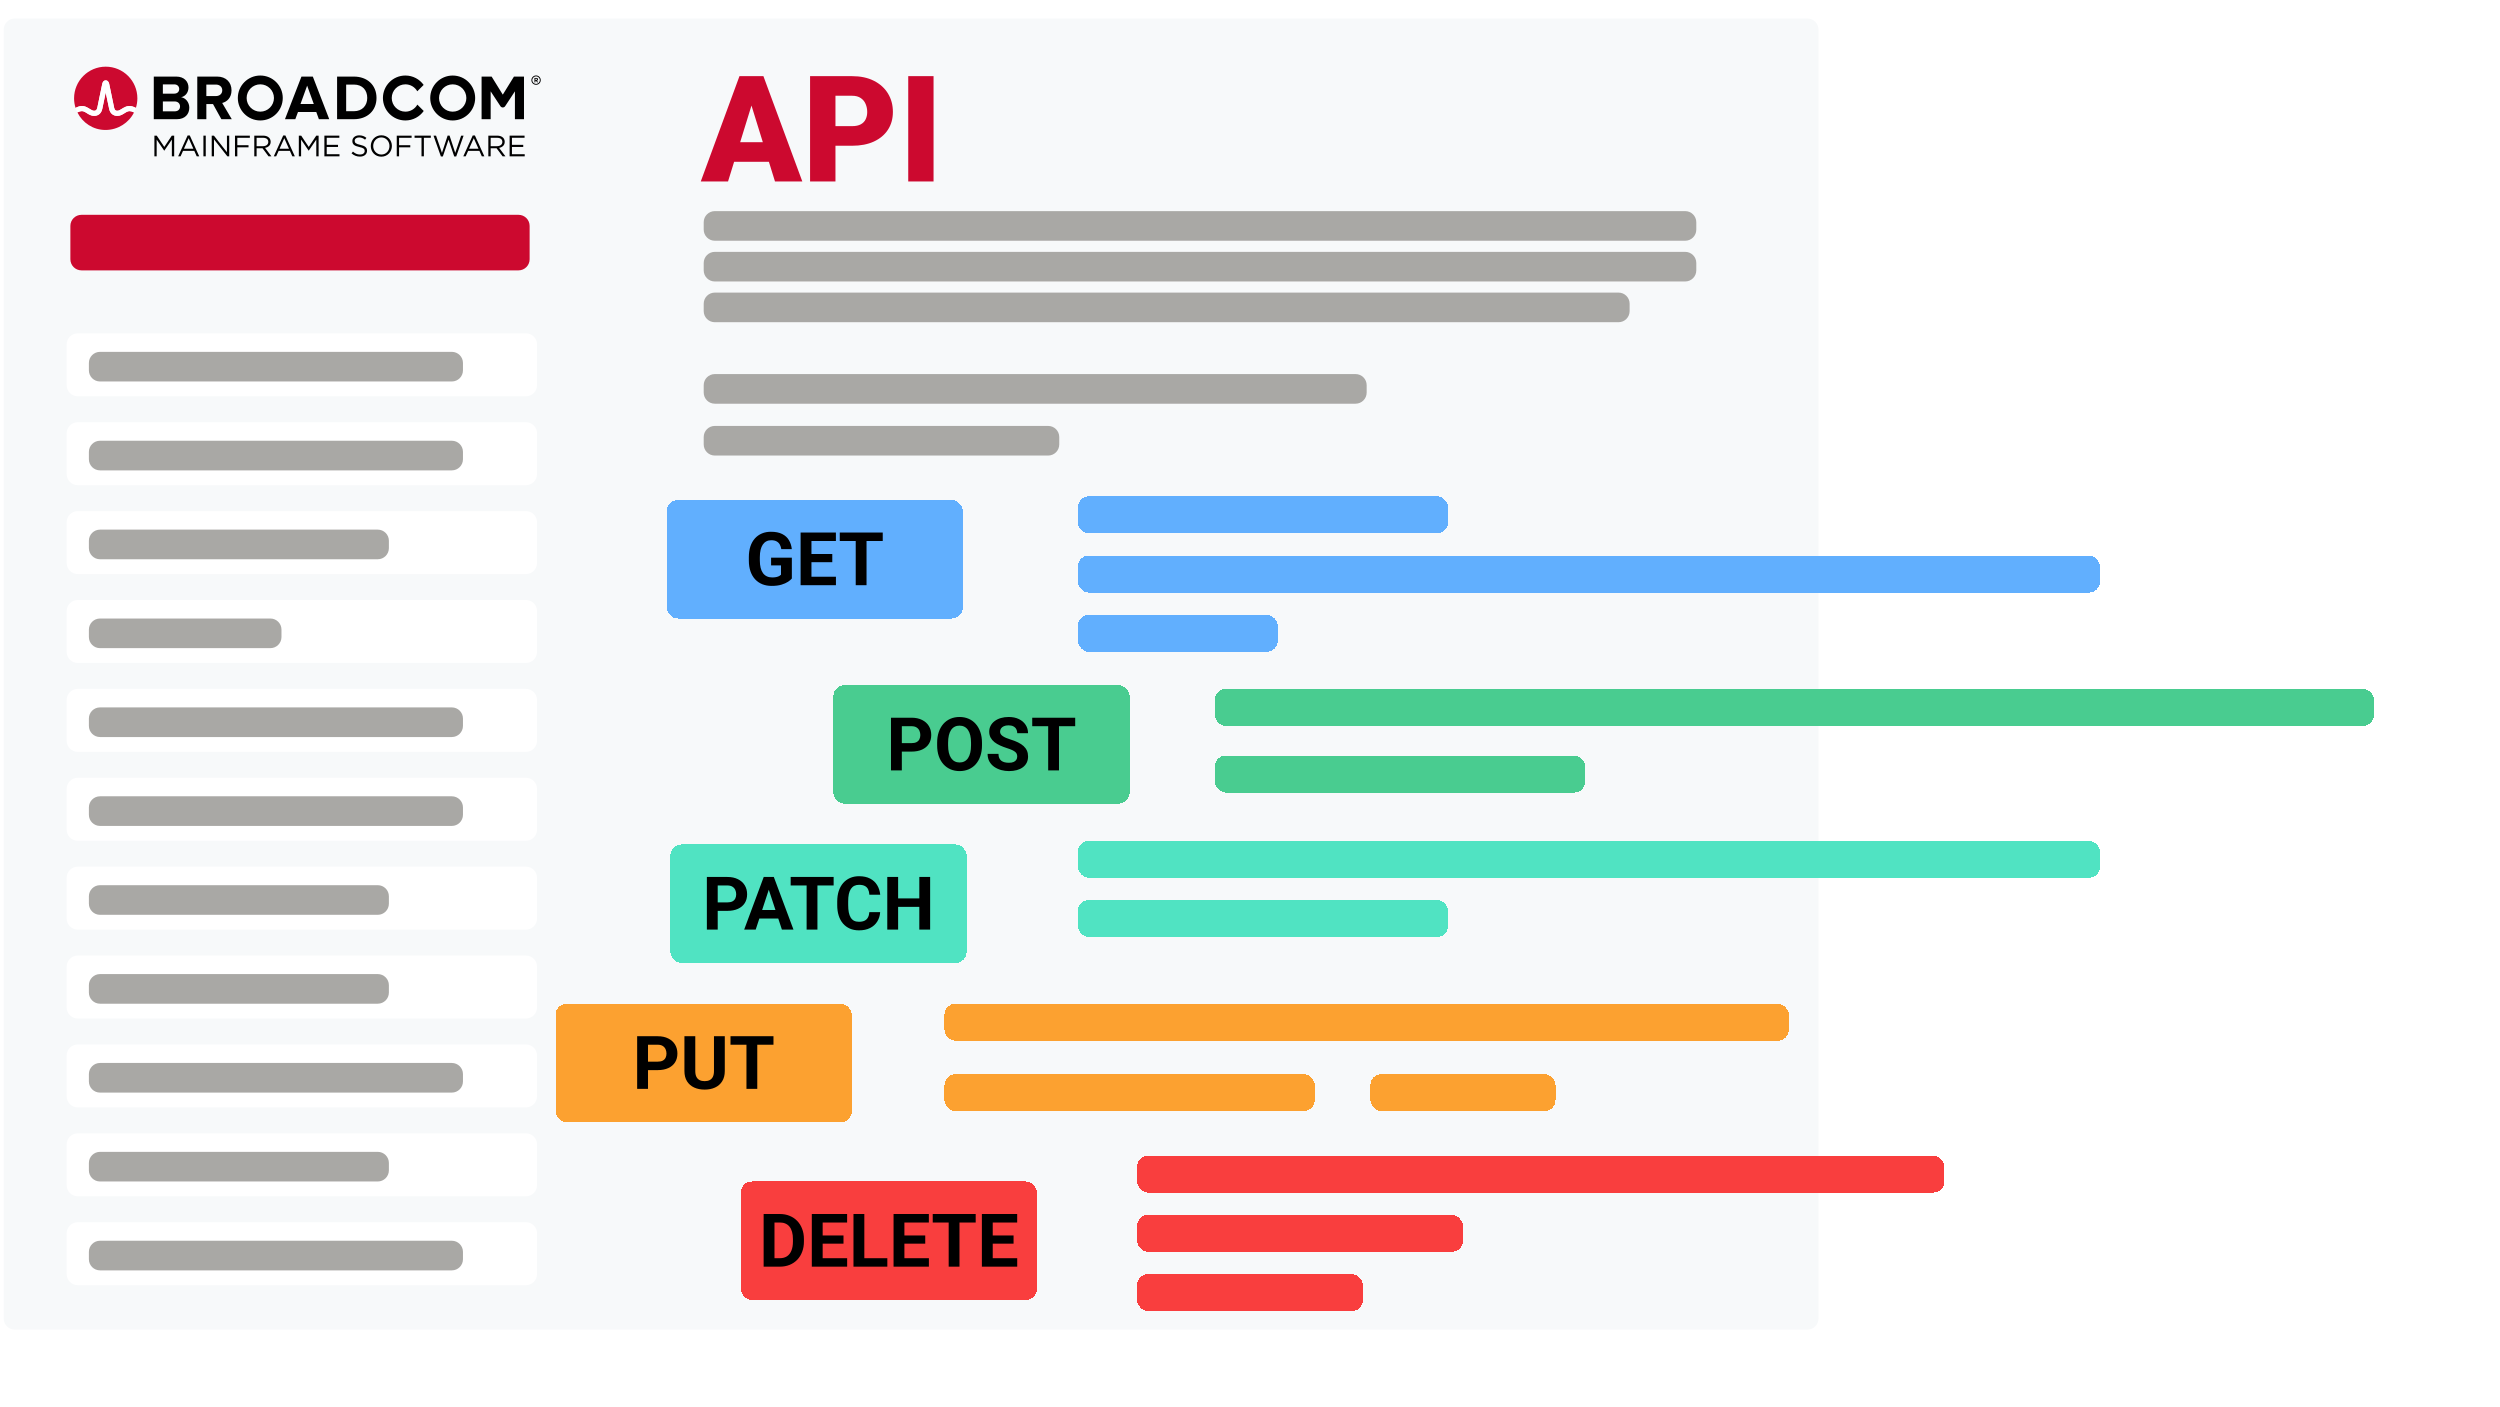 <svg width="675" height="380" viewBox="0 0 675 380" fill="none" xmlns="http://www.w3.org/2000/svg">
<g clip-path="url(#clip0_4149_662)">
<g filter="url(#filter0_d_4149_662)">
<path d="M1 4C1 2.343 2.343 1 4 1H488C489.657 1 491 2.343 491 4V352C491 353.657 489.657 355 488 355H4C2.343 355 1 353.657 1 352V4Z" fill="#F7F9FA"/>
</g>
<path d="M190 60C190 58.343 191.343 57 193 57H455C456.657 57 458 58.343 458 60V62C458 63.657 456.657 65 455 65H193C191.343 65 190 63.657 190 62V60Z" fill="#A9A8A5"/>
<path d="M190 71C190 69.343 191.343 68 193 68H455C456.657 68 458 69.343 458 71V73C458 74.657 456.657 76 455 76H193C191.343 76 190 74.657 190 73V71Z" fill="#A9A8A5"/>
<path d="M190 82C190 80.343 191.343 79 193 79H437C438.657 79 440 80.343 440 82V84C440 85.657 438.657 87 437 87H193C191.343 87 190 85.657 190 84V82Z" fill="#A9A8A5"/>
<path d="M190 104C190 102.343 191.343 101 193 101H366C367.657 101 369 102.343 369 104V106C369 107.657 367.657 109 366 109H193C191.343 109 190 107.657 190 106V104Z" fill="#A9A8A5"/>
<path d="M190 118C190 116.343 191.343 115 193 115H283C284.657 115 286 116.343 286 118V120C286 121.657 284.657 123 283 123H193C191.343 123 190 121.657 190 120V118Z" fill="#A9A8A5"/>
<g filter="url(#filter1_d_4149_662)">
<rect x="291" y="146" width="276" height="10" rx="3" fill="#61AFFE" shape-rendering="crispEdges"/>
</g>
<g filter="url(#filter2_d_4149_662)">
<rect x="291" y="162" width="54" height="10" rx="3" fill="#61AFFE" shape-rendering="crispEdges"/>
</g>
<g filter="url(#filter3_d_4149_662)">
<rect x="291" y="130" width="100" height="10" rx="3" fill="#61AFFE" shape-rendering="crispEdges"/>
</g>
<g filter="url(#filter4_d_4149_662)">
<rect x="328" y="182" width="313" height="10" rx="3" fill="#49CC90" shape-rendering="crispEdges"/>
</g>
<g filter="url(#filter5_d_4149_662)">
<rect x="328" y="200" width="100" height="10" rx="3" fill="#49CC90" shape-rendering="crispEdges"/>
</g>
<g filter="url(#filter6_d_4149_662)">
<rect x="291" y="223" width="276" height="10" rx="3" fill="#50E3C2" shape-rendering="crispEdges"/>
</g>
<g filter="url(#filter7_d_4149_662)">
<rect x="291" y="239" width="100" height="10" rx="3" fill="#50E3C2" shape-rendering="crispEdges"/>
</g>
<g filter="url(#filter8_d_4149_662)">
<rect x="255" y="267" width="228" height="10" rx="3" fill="#FCA130" shape-rendering="crispEdges"/>
</g>
<g filter="url(#filter9_d_4149_662)">
<rect x="255" y="286" width="100" height="10" rx="3" fill="#FCA130" shape-rendering="crispEdges"/>
</g>
<g filter="url(#filter10_d_4149_662)">
<rect x="370" y="286" width="50" height="10" rx="3" fill="#FCA130" shape-rendering="crispEdges"/>
</g>
<g filter="url(#filter11_d_4149_662)">
<rect x="307" y="308" width="218" height="10" rx="3" fill="#F93E3E" shape-rendering="crispEdges"/>
</g>
<g filter="url(#filter12_d_4149_662)">
<rect x="307" y="324" width="88" height="10" rx="3" fill="#F93E3E" shape-rendering="crispEdges"/>
</g>
<g filter="url(#filter13_d_4149_662)">
<rect x="307" y="340" width="61" height="10" rx="3" fill="#F93E3E" shape-rendering="crispEdges"/>
</g>
<g filter="url(#filter14_d_4149_662)">
<rect x="185" y="130" width="80" height="32" rx="3" fill="#61AFFE" shape-rendering="crispEdges"/>
<path d="M218.799 145.568V151.203C218.577 151.47 218.236 151.76 217.773 152.072C217.311 152.378 216.715 152.642 215.986 152.863C215.257 153.085 214.375 153.195 213.34 153.195C212.422 153.195 211.585 153.046 210.83 152.746C210.075 152.44 209.424 151.994 208.877 151.408C208.337 150.822 207.92 150.106 207.627 149.26C207.334 148.407 207.188 147.434 207.188 146.34V145.451C207.188 144.357 207.327 143.384 207.607 142.531C207.894 141.678 208.301 140.959 208.828 140.373C209.355 139.787 209.984 139.341 210.713 139.035C211.442 138.729 212.253 138.576 213.145 138.576C214.382 138.576 215.397 138.778 216.191 139.182C216.986 139.579 217.591 140.132 218.008 140.842C218.431 141.545 218.691 142.352 218.789 143.264H215.947C215.876 142.782 215.739 142.362 215.537 142.004C215.335 141.646 215.046 141.366 214.668 141.164C214.297 140.962 213.815 140.861 213.223 140.861C212.734 140.861 212.298 140.962 211.914 141.164C211.536 141.359 211.217 141.649 210.957 142.033C210.697 142.417 210.498 142.893 210.361 143.459C210.225 144.025 210.156 144.683 210.156 145.432V146.34C210.156 147.082 210.228 147.74 210.371 148.312C210.514 148.879 210.726 149.357 211.006 149.748C211.292 150.132 211.644 150.422 212.061 150.617C212.477 150.812 212.962 150.91 213.516 150.91C213.978 150.91 214.362 150.871 214.668 150.793C214.98 150.715 215.231 150.62 215.42 150.51C215.615 150.393 215.765 150.282 215.869 150.178V147.658H213.193V145.568H218.799ZM230.703 150.715V153H223.135V150.715H230.703ZM224.092 138.781V153H221.162V138.781H224.092ZM229.717 144.572V146.799H223.135V144.572H229.717ZM230.693 138.781V141.076H223.135V138.781H230.693ZM238.965 138.781V153H236.045V138.781H238.965ZM243.34 138.781V141.076H231.738V138.781H243.34Z" fill="black"/>
</g>
<g filter="url(#filter15_d_4149_662)">
<rect x="230" y="180" width="80" height="32" rx="3" fill="#49CC90" shape-rendering="crispEdges"/>
<path d="M251.104 197.932H247.48V195.646H251.104C251.663 195.646 252.119 195.555 252.471 195.373C252.822 195.184 253.079 194.924 253.242 194.592C253.405 194.26 253.486 193.885 253.486 193.469C253.486 193.046 253.405 192.652 253.242 192.287C253.079 191.923 252.822 191.63 252.471 191.408C252.119 191.187 251.663 191.076 251.104 191.076H248.496V203H245.566V188.781H251.104C252.217 188.781 253.171 188.983 253.965 189.387C254.766 189.784 255.378 190.334 255.801 191.037C256.224 191.74 256.436 192.544 256.436 193.449C256.436 194.367 256.224 195.161 255.801 195.832C255.378 196.503 254.766 197.02 253.965 197.385C253.171 197.749 252.217 197.932 251.104 197.932ZM270.137 195.559V196.232C270.137 197.313 269.99 198.283 269.697 199.143C269.404 200.002 268.991 200.734 268.457 201.34C267.923 201.939 267.285 202.398 266.543 202.717C265.807 203.036 264.99 203.195 264.092 203.195C263.2 203.195 262.383 203.036 261.641 202.717C260.905 202.398 260.267 201.939 259.727 201.34C259.186 200.734 258.766 200.002 258.467 199.143C258.174 198.283 258.027 197.313 258.027 196.232V195.559C258.027 194.471 258.174 193.501 258.467 192.648C258.76 191.789 259.173 191.057 259.707 190.451C260.247 189.846 260.885 189.383 261.621 189.064C262.363 188.745 263.18 188.586 264.072 188.586C264.971 188.586 265.788 188.745 266.523 189.064C267.266 189.383 267.904 189.846 268.438 190.451C268.978 191.057 269.395 191.789 269.688 192.648C269.987 193.501 270.137 194.471 270.137 195.559ZM267.178 196.232V195.539C267.178 194.784 267.109 194.12 266.973 193.547C266.836 192.974 266.634 192.492 266.367 192.102C266.1 191.711 265.775 191.418 265.391 191.223C265.007 191.021 264.567 190.92 264.072 190.92C263.577 190.92 263.138 191.021 262.754 191.223C262.376 191.418 262.054 191.711 261.787 192.102C261.527 192.492 261.328 192.974 261.191 193.547C261.055 194.12 260.986 194.784 260.986 195.539V196.232C260.986 196.981 261.055 197.645 261.191 198.225C261.328 198.798 261.53 199.283 261.797 199.68C262.064 200.07 262.389 200.367 262.773 200.568C263.158 200.77 263.597 200.871 264.092 200.871C264.587 200.871 265.026 200.77 265.41 200.568C265.794 200.367 266.117 200.07 266.377 199.68C266.637 199.283 266.836 198.798 266.973 198.225C267.109 197.645 267.178 196.981 267.178 196.232ZM279.648 199.279C279.648 199.025 279.609 198.798 279.531 198.596C279.46 198.387 279.323 198.199 279.121 198.029C278.919 197.854 278.636 197.681 278.271 197.512C277.907 197.342 277.435 197.167 276.855 196.984C276.211 196.776 275.599 196.542 275.02 196.281C274.447 196.021 273.939 195.718 273.496 195.373C273.06 195.021 272.715 194.615 272.461 194.152C272.214 193.69 272.09 193.153 272.09 192.541C272.09 191.949 272.22 191.411 272.48 190.93C272.741 190.441 273.105 190.025 273.574 189.68C274.043 189.328 274.596 189.058 275.234 188.869C275.879 188.68 276.585 188.586 277.354 188.586C278.402 188.586 279.316 188.775 280.098 189.152C280.879 189.53 281.484 190.048 281.914 190.705C282.35 191.363 282.568 192.115 282.568 192.961H279.658C279.658 192.544 279.57 192.18 279.395 191.867C279.225 191.548 278.965 191.298 278.613 191.115C278.268 190.933 277.832 190.842 277.305 190.842C276.797 190.842 276.374 190.92 276.035 191.076C275.697 191.226 275.443 191.431 275.273 191.691C275.104 191.945 275.02 192.232 275.02 192.551C275.02 192.792 275.078 193.01 275.195 193.205C275.319 193.4 275.501 193.583 275.742 193.752C275.983 193.921 276.279 194.081 276.631 194.23C276.982 194.38 277.389 194.527 277.852 194.67C278.626 194.904 279.307 195.168 279.893 195.461C280.485 195.754 280.98 196.083 281.377 196.447C281.774 196.812 282.074 197.225 282.275 197.688C282.477 198.15 282.578 198.674 282.578 199.26C282.578 199.878 282.458 200.432 282.217 200.92C281.976 201.408 281.628 201.822 281.172 202.16C280.716 202.499 280.173 202.756 279.541 202.932C278.91 203.107 278.203 203.195 277.422 203.195C276.719 203.195 276.025 203.104 275.342 202.922C274.658 202.733 274.036 202.45 273.477 202.072C272.923 201.695 272.48 201.213 272.148 200.627C271.816 200.041 271.65 199.348 271.65 198.547H274.59C274.59 198.99 274.658 199.364 274.795 199.67C274.932 199.976 275.124 200.223 275.371 200.412C275.625 200.601 275.924 200.738 276.27 200.822C276.621 200.907 277.005 200.949 277.422 200.949C277.93 200.949 278.346 200.878 278.672 200.734C279.004 200.591 279.248 200.393 279.404 200.139C279.567 199.885 279.648 199.598 279.648 199.279ZM290.928 188.781V203H288.008V188.781H290.928ZM295.303 188.781V191.076H283.701V188.781H295.303Z" fill="black"/>
</g>
<g filter="url(#filter16_d_4149_662)">
<rect x="186" y="223" width="80" height="32" rx="3" fill="#50E3C2" shape-rendering="crispEdges"/>
<path d="M201.391 240.932H197.768V238.646H201.391C201.951 238.646 202.406 238.555 202.758 238.373C203.109 238.184 203.367 237.924 203.529 237.592C203.692 237.26 203.773 236.885 203.773 236.469C203.773 236.046 203.692 235.652 203.529 235.287C203.367 234.923 203.109 234.63 202.758 234.408C202.406 234.187 201.951 234.076 201.391 234.076H198.783V246H195.854V231.781H201.391C202.504 231.781 203.458 231.983 204.252 232.387C205.053 232.784 205.665 233.334 206.088 234.037C206.511 234.74 206.723 235.544 206.723 236.449C206.723 237.367 206.511 238.161 206.088 238.832C205.665 239.503 205.053 240.02 204.252 240.385C203.458 240.749 202.504 240.932 201.391 240.932ZM212.904 234.213L209.037 246H205.922L211.205 231.781H213.188L212.904 234.213ZM216.117 246L212.24 234.213L211.928 231.781H213.93L219.242 246H216.117ZM215.941 240.707V243.002H208.432V240.707H215.941ZM225.707 231.781V246H222.787V231.781H225.707ZM230.082 231.781V234.076H218.48V231.781H230.082ZM239.721 241.283H242.641C242.582 242.24 242.318 243.09 241.85 243.832C241.387 244.574 240.74 245.154 239.906 245.57C239.079 245.987 238.083 246.195 236.918 246.195C236.007 246.195 235.189 246.039 234.467 245.727C233.744 245.408 233.126 244.952 232.611 244.359C232.104 243.767 231.716 243.051 231.449 242.211C231.182 241.371 231.049 240.43 231.049 239.389V238.402C231.049 237.361 231.186 236.42 231.459 235.58C231.739 234.734 232.136 234.014 232.65 233.422C233.171 232.829 233.793 232.374 234.516 232.055C235.238 231.736 236.046 231.576 236.938 231.576C238.122 231.576 239.122 231.791 239.936 232.221C240.756 232.65 241.391 233.243 241.84 233.998C242.296 234.753 242.569 235.613 242.66 236.576H239.73C239.698 236.003 239.584 235.518 239.389 235.121C239.193 234.717 238.897 234.415 238.5 234.213C238.109 234.005 237.589 233.9 236.938 233.9C236.449 233.9 236.023 233.992 235.658 234.174C235.294 234.356 234.988 234.633 234.74 235.004C234.493 235.375 234.307 235.844 234.184 236.41C234.066 236.97 234.008 237.628 234.008 238.383V239.389C234.008 240.124 234.063 240.772 234.174 241.332C234.285 241.885 234.454 242.354 234.682 242.738C234.916 243.116 235.215 243.402 235.58 243.598C235.951 243.786 236.397 243.881 236.918 243.881C237.53 243.881 238.035 243.783 238.432 243.588C238.829 243.393 239.132 243.103 239.34 242.719C239.555 242.335 239.682 241.856 239.721 241.283ZM254.047 237.572V239.857H246.625V237.572H254.047ZM247.494 231.781V246H244.564V231.781H247.494ZM256.137 231.781V246H253.217V231.781H256.137Z" fill="black"/>
</g>
<g filter="url(#filter17_d_4149_662)">
<rect x="155" y="266" width="80" height="32" rx="3" fill="#FCA130" shape-rendering="crispEdges"/>
<path d="M182.568 283.932H178.945V281.646H182.568C183.128 281.646 183.584 281.555 183.936 281.373C184.287 281.184 184.544 280.924 184.707 280.592C184.87 280.26 184.951 279.885 184.951 279.469C184.951 279.046 184.87 278.652 184.707 278.287C184.544 277.923 184.287 277.63 183.936 277.408C183.584 277.187 183.128 277.076 182.568 277.076H179.961V289H177.031V274.781H182.568C183.682 274.781 184.635 274.983 185.43 275.387C186.23 275.784 186.842 276.334 187.266 277.037C187.689 277.74 187.9 278.544 187.9 279.449C187.9 280.367 187.689 281.161 187.266 281.832C186.842 282.503 186.23 283.02 185.43 283.385C184.635 283.749 183.682 283.932 182.568 283.932ZM197.773 274.781H200.693V284.176C200.693 285.27 200.459 286.191 199.99 286.939C199.528 287.688 198.887 288.251 198.066 288.629C197.253 289.007 196.315 289.195 195.254 289.195C194.193 289.195 193.249 289.007 192.422 288.629C191.602 288.251 190.957 287.688 190.488 286.939C190.026 286.191 189.795 285.27 189.795 284.176V274.781H192.725V284.176C192.725 284.814 192.826 285.335 193.027 285.738C193.229 286.142 193.519 286.438 193.896 286.627C194.281 286.816 194.733 286.91 195.254 286.91C195.788 286.91 196.24 286.816 196.611 286.627C196.989 286.438 197.275 286.142 197.471 285.738C197.673 285.335 197.773 284.814 197.773 284.176V274.781ZM209.463 274.781V289H206.543V274.781H209.463ZM213.838 274.781V277.076H202.236V274.781H213.838Z" fill="black"/>
</g>
<g filter="url(#filter18_d_4149_662)">
<rect x="205" y="314" width="80" height="32" rx="3" fill="#F93E3E" shape-rendering="crispEdges"/>
<path d="M215.547 337H212.451L212.471 334.715H215.547C216.315 334.715 216.963 334.542 217.49 334.197C218.018 333.846 218.415 333.335 218.682 332.664C218.955 331.993 219.092 331.183 219.092 330.232V329.539C219.092 328.81 219.014 328.169 218.857 327.615C218.708 327.062 218.483 326.596 218.184 326.219C217.884 325.841 217.516 325.558 217.08 325.369C216.644 325.174 216.143 325.076 215.576 325.076H212.393V322.781H215.576C216.527 322.781 217.396 322.944 218.184 323.27C218.978 323.589 219.665 324.048 220.244 324.646C220.824 325.245 221.27 325.962 221.582 326.795C221.901 327.622 222.061 328.543 222.061 329.559V330.232C222.061 331.242 221.901 332.163 221.582 332.996C221.27 333.829 220.824 334.546 220.244 335.145C219.671 335.737 218.984 336.196 218.184 336.521C217.389 336.84 216.51 337 215.547 337ZM214.111 322.781V337H211.182V322.781H214.111ZM233.73 334.715V337H226.162V334.715H233.73ZM227.119 322.781V337H224.189V322.781H227.119ZM232.744 328.572V330.799H226.162V328.572H232.744ZM233.721 322.781V325.076H226.162V322.781H233.721ZM244.58 334.715V337H237.422V334.715H244.58ZM238.369 322.781V337H235.439V322.781H238.369ZM255.801 334.715V337H248.232V334.715H255.801ZM249.189 322.781V337H246.26V322.781H249.189ZM254.814 328.572V330.799H248.232V328.572H254.814ZM255.791 322.781V325.076H248.232V322.781H255.791ZM264.062 322.781V337H261.143V322.781H264.062ZM268.438 322.781V325.076H256.836V322.781H268.438ZM279.648 334.715V337H272.08V334.715H279.648ZM273.037 322.781V337H270.107V322.781H273.037ZM278.662 328.572V330.799H272.08V328.572H278.662ZM279.639 322.781V325.076H272.08V322.781H279.639Z" fill="black"/>
</g>
<g filter="url(#filter19_d_4149_662)">
<path d="M18 137C18 135.343 19.343 134 21 134H142C143.657 134 145 135.343 145 137V148C145 149.657 143.657 151 142 151H21C19.343 151 18 149.657 18 148V137Z" fill="white"/>
<path d="M24 142C24 140.343 25.343 139 27 139H102C103.657 139 105 140.343 105 142V144C105 145.657 103.657 147 102 147H27C25.343 147 24 145.657 24 144V142Z" fill="#A9A8A5"/>
</g>
<g filter="url(#filter20_d_4149_662)">
<path d="M18 161C18 159.343 19.343 158 21 158H142C143.657 158 145 159.343 145 161V172C145 173.657 143.657 175 142 175H21C19.343 175 18 173.657 18 172V161Z" fill="white"/>
<path d="M24 166C24 164.343 25.343 163 27 163H73C74.657 163 76 164.343 76 166V168C76 169.657 74.657 171 73 171H27C25.343 171 24 169.657 24 168V166Z" fill="#A9A8A5"/>
</g>
<g filter="url(#filter21_d_4149_662)">
<path d="M18 185C18 183.343 19.343 182 21 182H142C143.657 182 145 183.343 145 185V196C145 197.657 143.657 199 142 199H21C19.343 199 18 197.657 18 196V185Z" fill="white"/>
<path d="M24 190C24 188.343 25.343 187 27 187H122C123.657 187 125 188.343 125 190V192C125 193.657 123.657 195 122 195H27C25.343 195 24 193.657 24 192V190Z" fill="#A9A8A5"/>
</g>
<g filter="url(#filter22_d_4149_662)">
<path d="M18 209C18 207.343 19.343 206 21 206H142C143.657 206 145 207.343 145 209V220C145 221.657 143.657 223 142 223H21C19.343 223 18 221.657 18 220V209Z" fill="white"/>
<path d="M24 214C24 212.343 25.343 211 27 211H122C123.657 211 125 212.343 125 214V216C125 217.657 123.657 219 122 219H27C25.343 219 24 217.657 24 216V214Z" fill="#A9A8A5"/>
</g>
<g filter="url(#filter23_d_4149_662)">
<path d="M18 233C18 231.343 19.343 230 21 230H142C143.657 230 145 231.343 145 233V244C145 245.657 143.657 247 142 247H21C19.343 247 18 245.657 18 244V233Z" fill="white"/>
<path d="M24 238C24 236.343 25.343 235 27 235H102C103.657 235 105 236.343 105 238V240C105 241.657 103.657 243 102 243H27C25.343 243 24 241.657 24 240V238Z" fill="#A9A8A5"/>
</g>
<g filter="url(#filter24_d_4149_662)">
<path d="M18 257C18 255.343 19.343 254 21 254H142C143.657 254 145 255.343 145 257V268C145 269.657 143.657 271 142 271H21C19.343 271 18 269.657 18 268V257Z" fill="white"/>
<path d="M24 262C24 260.343 25.343 259 27 259H102C103.657 259 105 260.343 105 262V264C105 265.657 103.657 267 102 267H27C25.343 267 24 265.657 24 264V262Z" fill="#A9A8A5"/>
</g>
<g filter="url(#filter25_d_4149_662)">
<path d="M18 281C18 279.343 19.343 278 21 278H142C143.657 278 145 279.343 145 281V292C145 293.657 143.657 295 142 295H21C19.343 295 18 293.657 18 292V281Z" fill="white"/>
<path d="M24 286C24 284.343 25.343 283 27 283H122C123.657 283 125 284.343 125 286V288C125 289.657 123.657 291 122 291H27C25.343 291 24 289.657 24 288V286Z" fill="#A9A8A5"/>
</g>
<g filter="url(#filter26_d_4149_662)">
<path d="M18 305C18 303.343 19.343 302 21 302H142C143.657 302 145 303.343 145 305V316C145 317.657 143.657 319 142 319H21C19.343 319 18 317.657 18 316V305Z" fill="white"/>
<path d="M24 310C24 308.343 25.343 307 27 307H102C103.657 307 105 308.343 105 310V312C105 313.657 103.657 315 102 315H27C25.343 315 24 313.657 24 312V310Z" fill="#A9A8A5"/>
</g>
<g filter="url(#filter27_d_4149_662)">
<path d="M18 329C18 327.343 19.343 326 21 326H142C143.657 326 145 327.343 145 329V340C145 341.657 143.657 343 142 343H21C19.343 343 18 341.657 18 340V329Z" fill="white"/>
<path d="M24 334C24 332.343 25.343 331 27 331H122C123.657 331 125 332.343 125 334V336C125 337.657 123.657 339 122 339H27C25.343 339 24 337.657 24 336V334Z" fill="#A9A8A5"/>
</g>
<path d="M19 61C19 59.343 20.343 58 22 58H140C141.657 58 143 59.343 143 61V70C143 71.657 141.657 73 140 73H22C20.343 73 19 71.657 19 70V61Z" fill="#CC092F"/>
<g filter="url(#filter28_d_4149_662)">
<path d="M18 113C18 111.343 19.343 110 21 110H142C143.657 110 145 111.343 145 113V124C145 125.657 143.657 127 142 127H21C19.343 127 18 125.657 18 124V113Z" fill="white"/>
<path d="M24 118C24 116.343 25.343 115 27 115H122C123.657 115 125 116.343 125 118V120C125 121.657 123.657 123 122 123H27C25.343 123 24 121.657 24 120V118Z" fill="#A9A8A5"/>
</g>
<g filter="url(#filter29_d_4149_662)">
<path d="M18 89C18 87.343 19.343 86 21 86H142C143.657 86 145 87.343 145 89V100C145 101.657 143.657 103 142 103H21C19.343 103 18 101.657 18 100V89Z" fill="white"/>
<path d="M24 94C24 92.343 25.343 91 27 91H122C123.657 91 125 92.343 125 94V96C125 97.657 123.657 99 122 99H27C25.343 99 24 97.657 24 96V94Z" fill="#A9A8A5"/>
</g>
<g clip-path="url(#clip1_4149_662)">
<path d="M41.685 36.622H42.323L44.357 39.67L46.392 36.622H47.03V42.208H46.401V37.683L44.366 40.675H44.335L42.3 37.691V42.207H41.686V36.621L41.685 36.622Z" fill="black"/>
<path d="M50.654 36.584H51.245L53.79 42.21H53.111L52.457 40.733H49.416L48.753 42.21H48.105L50.652 36.584H50.654ZM52.209 40.158L50.94 37.317L49.663 40.158H52.209Z" fill="black"/>
<path d="M54.923 36.622H55.553V42.208H54.923V36.622Z" fill="black"/>
<path d="M57.164 36.622H57.755L61.275 41.1V36.622H61.889V42.208H61.386L57.778 37.627V42.208H57.164V36.622Z" fill="black"/>
<path d="M63.444 36.622H67.459V37.205H64.076V39.2H67.101V39.776H64.076V42.21H63.446V36.624L63.444 36.622Z" fill="black"/>
<path d="M68.655 36.622H71.058C71.744 36.622 72.294 36.829 72.645 37.18C72.917 37.452 73.077 37.843 73.077 38.282V38.297C73.077 39.223 72.438 39.765 71.561 39.925L73.277 42.207H72.503L70.883 40.035H69.287V42.207H68.657V36.621L68.655 36.622ZM71.002 39.471C71.84 39.471 72.438 39.039 72.438 38.322V38.306C72.438 37.62 71.912 37.205 71.011 37.205H69.287V39.471H71.002Z" fill="black"/>
<path d="M76.469 36.584H77.059L79.606 42.21H78.927L78.273 40.733H75.232L74.569 42.21H73.922L76.467 36.584H76.469ZM78.024 40.158L76.756 37.317L75.479 40.158H78.024Z" fill="black"/>
<path d="M80.682 36.622H81.32L83.355 39.67L85.389 36.622H86.027V42.208H85.398V37.683L83.363 40.675H83.332L81.297 37.691V42.207H80.683V36.621L80.682 36.622Z" fill="black"/>
<path d="M87.585 36.622H91.622V37.198H88.215V39.106H91.263V39.681H88.215V41.637H91.663V42.212H87.585V36.626V36.622Z" fill="black"/>
<path d="M94.91 41.395L95.301 40.932C95.883 41.458 96.443 41.721 97.216 41.721C97.99 41.721 98.462 41.321 98.462 40.77V40.755C98.462 40.235 98.183 39.941 97.01 39.693C95.724 39.415 95.135 38.999 95.135 38.082V38.066C95.135 37.189 95.908 36.542 96.969 36.542C97.783 36.542 98.365 36.773 98.932 37.227L98.565 37.715C98.046 37.292 97.527 37.108 96.953 37.108C96.227 37.108 95.764 37.508 95.764 38.01V38.026C95.764 38.552 96.052 38.848 97.281 39.111C98.527 39.383 99.1 39.837 99.1 40.691V40.707C99.1 41.665 98.302 42.287 97.192 42.287C96.306 42.287 95.58 41.993 94.91 41.393V41.395Z" fill="black"/>
<path d="M100.112 39.432V39.416C100.112 37.876 101.27 36.528 102.969 36.528C104.669 36.528 105.811 37.861 105.811 39.4V39.416C105.811 40.956 104.653 42.305 102.954 42.305C101.254 42.305 100.112 40.972 100.112 39.432ZM105.156 39.432V39.416C105.156 38.148 104.23 37.11 102.954 37.11C101.677 37.11 100.766 38.131 100.766 39.4V39.416C100.766 40.686 101.693 41.722 102.969 41.722C104.246 41.722 105.156 40.702 105.156 39.432Z" fill="black"/>
<path d="M107.119 36.622H111.134V37.205H107.751V39.2H110.776V39.776H107.751V42.21H107.121V36.624L107.119 36.622Z" fill="black"/>
<path d="M113.807 37.205H111.932V36.622H116.322V37.205H114.447V42.208H113.808V37.205H113.807Z" fill="black"/>
<path d="M117.046 36.622H117.732L119.328 41.275L120.861 36.606H121.38L122.913 41.275L124.509 36.622H125.171L123.176 42.249H122.641L121.108 37.717L119.568 42.249H119.042L117.046 36.622Z" fill="black"/>
<path d="M127.635 36.584H128.227L130.773 42.21H130.094L129.44 40.733H126.399L125.736 42.21H125.089L127.634 36.584H127.635ZM129.191 40.158L127.923 37.317L126.646 40.158H129.191Z" fill="black"/>
<path d="M131.85 36.622H134.252C134.938 36.622 135.489 36.829 135.84 37.18C136.111 37.452 136.271 37.843 136.271 38.282V38.297C136.271 39.223 135.633 39.765 134.754 39.925L136.469 42.207H135.696L134.075 40.035H132.479V42.207H131.85V36.621V36.622ZM134.196 39.471C135.035 39.471 135.633 39.039 135.633 38.322V38.306C135.633 37.62 135.107 37.205 134.205 37.205H132.481V39.471H134.196Z" fill="black"/>
<path d="M137.596 36.622H141.633V37.198H138.225V39.106H141.274V39.681H138.225V41.637H141.673V42.212H137.596V36.626V36.622Z" fill="black"/>
<path d="M144.739 20.373C144.043 20.373 143.478 20.939 143.478 21.636C143.478 22.332 144.044 22.897 144.739 22.897C145.434 22.897 146 22.33 146 21.636C146 20.941 145.434 20.373 144.739 20.373ZM144.739 22.649C144.181 22.649 143.725 22.195 143.725 21.636C143.725 21.076 144.18 20.622 144.739 20.622C145.298 20.622 145.753 21.076 145.753 21.636C145.753 22.195 145.298 22.649 144.739 22.649ZM145.258 21.418C145.255 21.197 145.102 21.036 144.853 21.04L144.295 21.047L144.311 22.241L144.565 22.237L144.56 21.813H144.746L144.986 22.232L145.277 22.229L145.002 21.778C145.13 21.746 145.262 21.631 145.258 21.42V21.418ZM144.821 21.587L144.555 21.59L144.551 21.267L144.818 21.264C144.92 21.264 144.997 21.322 144.999 21.424C144.999 21.524 144.923 21.585 144.821 21.587ZM122.227 20.396C118.877 20.396 116.16 23.113 116.16 26.462C116.16 29.812 118.877 32.529 122.227 32.529C125.576 32.529 128.293 29.814 128.293 26.462C128.293 23.111 125.578 20.396 122.227 20.396ZM122.227 30.151C120.19 30.151 118.538 28.499 118.538 26.462C118.538 24.426 120.19 22.774 122.227 22.774C124.263 22.774 125.915 24.424 125.915 26.462C125.915 28.5 124.263 30.151 122.227 30.151ZM48.905 26.248C49.993 26.024 50.889 25.058 50.889 23.609C50.889 22.073 49.768 20.675 47.578 20.675H41.522V32.184H47.767C49.958 32.184 51.113 30.803 51.113 29.077C51.113 27.629 50.129 26.438 48.905 26.248ZM43.972 22.781H47.043C47.87 22.781 48.388 23.316 48.388 24.04C48.388 24.765 47.87 25.282 47.043 25.282H43.972V22.781ZM47.129 30.061H43.972V27.388H47.129C48.095 27.388 48.612 28.009 48.612 28.734C48.612 29.561 48.06 30.063 47.129 30.063V30.061ZM62.511 24.388C62.511 22.248 61.045 20.678 58.648 20.678H53.265V32.184H55.715V28.095H57.51L59.769 32.184H62.58L59.991 27.801C61.233 27.508 62.51 26.42 62.51 24.384L62.511 24.388ZM58.283 25.936H55.712V22.834H58.283C59.267 22.834 60.009 23.421 60.009 24.386C60.009 25.351 59.267 25.938 58.283 25.938V25.936ZM81.392 20.677L76.941 32.184H79.734L80.459 30.235H85.392L86.099 32.184H88.895L84.461 20.677H81.39H81.392ZM81.134 28.078L82.928 23.127L84.722 28.078H81.134ZM95.55 20.677H91.013V32.184H95.55C99.156 32.184 101.657 29.907 101.657 26.44C101.657 22.972 99.156 20.677 95.55 20.677ZM95.55 30.026H93.463V22.834H95.55C97.915 22.834 99.156 24.403 99.156 26.44C99.156 28.476 97.829 30.028 95.55 30.028V30.026ZM138.771 20.675L135.754 25.554L132.736 20.675H130.028V32.184H132.478V24.661L135.116 28.672C135.417 29.132 136.089 29.132 136.391 28.672L139.028 24.661V32.184H141.479V20.675H138.771ZM70.279 20.392C66.928 20.392 64.213 23.109 64.213 26.459C64.213 29.809 66.928 32.526 70.279 32.526C73.631 32.526 76.346 29.811 76.346 26.459C76.346 23.107 73.629 20.392 70.279 20.392ZM70.279 30.147C68.243 30.147 66.591 28.495 66.591 26.459C66.591 24.423 68.243 22.771 70.279 22.771C72.316 22.771 73.968 24.421 73.968 26.459C73.968 28.497 72.316 30.147 70.279 30.147ZM112.684 28.244C112.054 29.379 110.846 30.147 109.457 30.147C107.421 30.147 105.768 28.497 105.768 26.459C105.768 24.421 107.421 22.771 109.457 22.771C110.835 22.771 112.033 23.528 112.666 24.647L114.387 22.927C113.285 21.394 111.488 20.392 109.457 20.392C106.105 20.392 103.39 23.109 103.39 26.459C103.39 29.809 106.105 32.526 109.457 32.526C111.5 32.526 113.307 31.514 114.406 29.965L112.684 28.243V28.244Z" fill="black"/>
<path d="M28.545 18C33.264 18 37.09 21.825 37.09 26.545C37.09 27.446 36.949 28.314 36.691 29.128C36.491 29.032 36.288 28.939 36.074 28.853C35.097 28.463 34.201 28.593 33.305 29.137C33.305 29.137 32.978 29.337 32.88 29.398C32.463 29.66 32.068 29.909 31.689 29.909C31.311 29.909 30.972 29.812 30.821 29.112C30.586 28.021 30.013 25.342 29.764 24.014C29.616 23.233 29.537 22.813 29.453 22.527C29.306 22.025 29.036 21.752 28.654 21.708C28.654 21.708 28.594 21.699 28.545 21.699C28.496 21.699 28.431 21.708 28.431 21.708C28.05 21.753 27.784 22.027 27.636 22.527C27.552 22.813 27.471 23.232 27.326 24.014C27.077 25.342 26.503 28.021 26.268 29.112C26.117 29.812 25.761 29.909 25.4 29.909C25.039 29.909 24.627 29.66 24.209 29.398C24.111 29.337 23.785 29.137 23.785 29.137C22.889 28.593 21.992 28.463 21.015 28.853C20.802 28.939 20.598 29.032 20.398 29.128C20.14 28.313 20 27.445 20 26.545C20 21.825 23.825 18 28.545 18ZM34.508 30.087C34.185 30.195 33.899 30.387 33.613 30.566C33.075 30.905 32.465 31.289 31.689 31.289C30.539 31.289 29.73 30.601 29.473 29.404C29.273 28.476 28.543 24.973 28.543 24.973C28.259 26.403 27.815 28.476 27.615 29.404C27.357 30.601 26.549 31.289 25.398 31.289C24.623 31.289 24.013 30.905 23.474 30.566C23.189 30.387 22.903 30.196 22.58 30.087C22.248 29.977 21.906 29.982 21.573 30.081C21.338 30.149 21.115 30.247 20.896 30.356C22.296 33.162 25.13 35.09 28.48 35.09C31.83 35.09 34.79 33.162 36.19 30.356C35.972 30.249 35.748 30.151 35.513 30.081C35.178 29.982 34.838 29.977 34.506 30.087" fill="#CC092F"/>
<path d="M36.072 28.853C35.095 28.464 34.201 28.593 33.303 29.137C33.303 29.137 32.977 29.337 32.878 29.398C32.461 29.66 32.066 29.909 31.688 29.909C31.309 29.909 30.97 29.812 30.819 29.113C30.584 28.022 30.013 25.342 29.762 24.014C29.614 23.234 29.534 22.813 29.45 22.527C29.302 22.025 29.032 21.752 28.65 21.708C28.65 21.708 28.59 21.699 28.541 21.699C28.492 21.699 28.427 21.708 28.427 21.708C28.048 21.753 27.78 22.027 27.634 22.527C27.55 22.813 27.47 23.232 27.322 24.014C27.073 25.342 26.5 28.022 26.265 29.113C26.114 29.812 25.76 29.909 25.396 29.909C25.034 29.909 24.623 29.66 24.206 29.398C24.107 29.337 23.781 29.137 23.781 29.137C22.885 28.593 21.991 28.464 21.014 28.853C20.803 28.937 20.602 29.028 20.403 29.125C20.538 29.549 20.707 29.958 20.903 30.351C21.119 30.245 21.34 30.149 21.571 30.081C21.905 29.982 22.247 29.977 22.578 30.088C22.901 30.196 23.187 30.387 23.473 30.566C24.011 30.905 24.621 31.287 25.398 31.287C26.549 31.287 27.356 30.602 27.613 29.404C27.813 28.476 28.257 26.403 28.541 24.973C28.541 24.973 29.271 28.476 29.471 29.404C29.729 30.602 30.537 31.287 31.688 31.287C32.465 31.287 33.073 30.905 33.613 30.566C33.899 30.387 34.185 30.196 34.508 30.088C34.839 29.977 35.181 29.982 35.514 30.081C35.746 30.149 35.967 30.245 36.183 30.351C36.379 29.96 36.547 29.549 36.682 29.125C36.484 29.028 36.283 28.937 36.072 28.853Z" fill="white"/>
</g>
<g filter="url(#filter30_d_4149_662)">
<path d="M203.504 22.539L196.57 45H189.207L199.656 16.562H204.324L203.504 22.539ZM209.246 45L202.293 22.539L201.395 16.562H206.121L216.629 45H209.246ZM208.973 34.395V39.688H194.383V34.395H208.973ZM230.066 35.352H222.996V30.059H230.066C231.03 30.059 231.811 29.896 232.41 29.57C233.009 29.245 233.445 28.796 233.719 28.223C234.005 27.637 234.148 26.979 234.148 26.25C234.148 25.469 234.005 24.746 233.719 24.082C233.445 23.418 233.009 22.884 232.41 22.48C231.811 22.064 231.03 21.855 230.066 21.855H225.574V45H218.719V16.562H230.066C232.345 16.562 234.305 16.979 235.945 17.812C237.599 18.646 238.868 19.792 239.754 21.25C240.639 22.695 241.082 24.349 241.082 26.211C241.082 28.047 240.639 29.648 239.754 31.016C238.868 32.383 237.599 33.45 235.945 34.219C234.305 34.974 232.345 35.352 230.066 35.352ZM252.059 16.562V45H245.223V16.562H252.059Z" fill="#CC092F"/>
</g>
</g>
<defs>
<filter id="filter0_d_4149_662" x="-3" y="1" width="498" height="362" filterUnits="userSpaceOnUse" color-interpolation-filters="sRGB">
<feFlood flood-opacity="0" result="BackgroundImageFix"/>
<feColorMatrix in="SourceAlpha" type="matrix" values="0 0 0 0 0 0 0 0 0 0 0 0 0 0 0 0 0 0 127 0" result="hardAlpha"/>
<feOffset dy="4"/>
<feGaussianBlur stdDeviation="2"/>
<feComposite in2="hardAlpha" operator="out"/>
<feColorMatrix type="matrix" values="0 0 0 0 0 0 0 0 0 0 0 0 0 0 0 0 0 0 0.25 0"/>
<feBlend mode="normal" in2="BackgroundImageFix" result="effect1_dropShadow_4149_662"/>
<feBlend mode="normal" in="SourceGraphic" in2="effect1_dropShadow_4149_662" result="shape"/>
</filter>
<filter id="filter1_d_4149_662" x="287" y="146" width="284" height="18" filterUnits="userSpaceOnUse" color-interpolation-filters="sRGB">
<feFlood flood-opacity="0" result="BackgroundImageFix"/>
<feColorMatrix in="SourceAlpha" type="matrix" values="0 0 0 0 0 0 0 0 0 0 0 0 0 0 0 0 0 0 127 0" result="hardAlpha"/>
<feOffset dy="4"/>
<feGaussianBlur stdDeviation="2"/>
<feComposite in2="hardAlpha" operator="out"/>
<feColorMatrix type="matrix" values="0 0 0 0 0 0 0 0 0 0 0 0 0 0 0 0 0 0 0.25 0"/>
<feBlend mode="normal" in2="BackgroundImageFix" result="effect1_dropShadow_4149_662"/>
<feBlend mode="normal" in="SourceGraphic" in2="effect1_dropShadow_4149_662" result="shape"/>
</filter>
<filter id="filter2_d_4149_662" x="287" y="162" width="62" height="18" filterUnits="userSpaceOnUse" color-interpolation-filters="sRGB">
<feFlood flood-opacity="0" result="BackgroundImageFix"/>
<feColorMatrix in="SourceAlpha" type="matrix" values="0 0 0 0 0 0 0 0 0 0 0 0 0 0 0 0 0 0 127 0" result="hardAlpha"/>
<feOffset dy="4"/>
<feGaussianBlur stdDeviation="2"/>
<feComposite in2="hardAlpha" operator="out"/>
<feColorMatrix type="matrix" values="0 0 0 0 0 0 0 0 0 0 0 0 0 0 0 0 0 0 0.25 0"/>
<feBlend mode="normal" in2="BackgroundImageFix" result="effect1_dropShadow_4149_662"/>
<feBlend mode="normal" in="SourceGraphic" in2="effect1_dropShadow_4149_662" result="shape"/>
</filter>
<filter id="filter3_d_4149_662" x="287" y="130" width="108" height="18" filterUnits="userSpaceOnUse" color-interpolation-filters="sRGB">
<feFlood flood-opacity="0" result="BackgroundImageFix"/>
<feColorMatrix in="SourceAlpha" type="matrix" values="0 0 0 0 0 0 0 0 0 0 0 0 0 0 0 0 0 0 127 0" result="hardAlpha"/>
<feOffset dy="4"/>
<feGaussianBlur stdDeviation="2"/>
<feComposite in2="hardAlpha" operator="out"/>
<feColorMatrix type="matrix" values="0 0 0 0 0 0 0 0 0 0 0 0 0 0 0 0 0 0 0.25 0"/>
<feBlend mode="normal" in2="BackgroundImageFix" result="effect1_dropShadow_4149_662"/>
<feBlend mode="normal" in="SourceGraphic" in2="effect1_dropShadow_4149_662" result="shape"/>
</filter>
<filter id="filter4_d_4149_662" x="324" y="182" width="321" height="18" filterUnits="userSpaceOnUse" color-interpolation-filters="sRGB">
<feFlood flood-opacity="0" result="BackgroundImageFix"/>
<feColorMatrix in="SourceAlpha" type="matrix" values="0 0 0 0 0 0 0 0 0 0 0 0 0 0 0 0 0 0 127 0" result="hardAlpha"/>
<feOffset dy="4"/>
<feGaussianBlur stdDeviation="2"/>
<feComposite in2="hardAlpha" operator="out"/>
<feColorMatrix type="matrix" values="0 0 0 0 0 0 0 0 0 0 0 0 0 0 0 0 0 0 0.25 0"/>
<feBlend mode="normal" in2="BackgroundImageFix" result="effect1_dropShadow_4149_662"/>
<feBlend mode="normal" in="SourceGraphic" in2="effect1_dropShadow_4149_662" result="shape"/>
</filter>
<filter id="filter5_d_4149_662" x="324" y="200" width="108" height="18" filterUnits="userSpaceOnUse" color-interpolation-filters="sRGB">
<feFlood flood-opacity="0" result="BackgroundImageFix"/>
<feColorMatrix in="SourceAlpha" type="matrix" values="0 0 0 0 0 0 0 0 0 0 0 0 0 0 0 0 0 0 127 0" result="hardAlpha"/>
<feOffset dy="4"/>
<feGaussianBlur stdDeviation="2"/>
<feComposite in2="hardAlpha" operator="out"/>
<feColorMatrix type="matrix" values="0 0 0 0 0 0 0 0 0 0 0 0 0 0 0 0 0 0 0.25 0"/>
<feBlend mode="normal" in2="BackgroundImageFix" result="effect1_dropShadow_4149_662"/>
<feBlend mode="normal" in="SourceGraphic" in2="effect1_dropShadow_4149_662" result="shape"/>
</filter>
<filter id="filter6_d_4149_662" x="287" y="223" width="284" height="18" filterUnits="userSpaceOnUse" color-interpolation-filters="sRGB">
<feFlood flood-opacity="0" result="BackgroundImageFix"/>
<feColorMatrix in="SourceAlpha" type="matrix" values="0 0 0 0 0 0 0 0 0 0 0 0 0 0 0 0 0 0 127 0" result="hardAlpha"/>
<feOffset dy="4"/>
<feGaussianBlur stdDeviation="2"/>
<feComposite in2="hardAlpha" operator="out"/>
<feColorMatrix type="matrix" values="0 0 0 0 0 0 0 0 0 0 0 0 0 0 0 0 0 0 0.25 0"/>
<feBlend mode="normal" in2="BackgroundImageFix" result="effect1_dropShadow_4149_662"/>
<feBlend mode="normal" in="SourceGraphic" in2="effect1_dropShadow_4149_662" result="shape"/>
</filter>
<filter id="filter7_d_4149_662" x="287" y="239" width="108" height="18" filterUnits="userSpaceOnUse" color-interpolation-filters="sRGB">
<feFlood flood-opacity="0" result="BackgroundImageFix"/>
<feColorMatrix in="SourceAlpha" type="matrix" values="0 0 0 0 0 0 0 0 0 0 0 0 0 0 0 0 0 0 127 0" result="hardAlpha"/>
<feOffset dy="4"/>
<feGaussianBlur stdDeviation="2"/>
<feComposite in2="hardAlpha" operator="out"/>
<feColorMatrix type="matrix" values="0 0 0 0 0 0 0 0 0 0 0 0 0 0 0 0 0 0 0.25 0"/>
<feBlend mode="normal" in2="BackgroundImageFix" result="effect1_dropShadow_4149_662"/>
<feBlend mode="normal" in="SourceGraphic" in2="effect1_dropShadow_4149_662" result="shape"/>
</filter>
<filter id="filter8_d_4149_662" x="251" y="267" width="236" height="18" filterUnits="userSpaceOnUse" color-interpolation-filters="sRGB">
<feFlood flood-opacity="0" result="BackgroundImageFix"/>
<feColorMatrix in="SourceAlpha" type="matrix" values="0 0 0 0 0 0 0 0 0 0 0 0 0 0 0 0 0 0 127 0" result="hardAlpha"/>
<feOffset dy="4"/>
<feGaussianBlur stdDeviation="2"/>
<feComposite in2="hardAlpha" operator="out"/>
<feColorMatrix type="matrix" values="0 0 0 0 0 0 0 0 0 0 0 0 0 0 0 0 0 0 0.25 0"/>
<feBlend mode="normal" in2="BackgroundImageFix" result="effect1_dropShadow_4149_662"/>
<feBlend mode="normal" in="SourceGraphic" in2="effect1_dropShadow_4149_662" result="shape"/>
</filter>
<filter id="filter9_d_4149_662" x="251" y="286" width="108" height="18" filterUnits="userSpaceOnUse" color-interpolation-filters="sRGB">
<feFlood flood-opacity="0" result="BackgroundImageFix"/>
<feColorMatrix in="SourceAlpha" type="matrix" values="0 0 0 0 0 0 0 0 0 0 0 0 0 0 0 0 0 0 127 0" result="hardAlpha"/>
<feOffset dy="4"/>
<feGaussianBlur stdDeviation="2"/>
<feComposite in2="hardAlpha" operator="out"/>
<feColorMatrix type="matrix" values="0 0 0 0 0 0 0 0 0 0 0 0 0 0 0 0 0 0 0.25 0"/>
<feBlend mode="normal" in2="BackgroundImageFix" result="effect1_dropShadow_4149_662"/>
<feBlend mode="normal" in="SourceGraphic" in2="effect1_dropShadow_4149_662" result="shape"/>
</filter>
<filter id="filter10_d_4149_662" x="366" y="286" width="58" height="18" filterUnits="userSpaceOnUse" color-interpolation-filters="sRGB">
<feFlood flood-opacity="0" result="BackgroundImageFix"/>
<feColorMatrix in="SourceAlpha" type="matrix" values="0 0 0 0 0 0 0 0 0 0 0 0 0 0 0 0 0 0 127 0" result="hardAlpha"/>
<feOffset dy="4"/>
<feGaussianBlur stdDeviation="2"/>
<feComposite in2="hardAlpha" operator="out"/>
<feColorMatrix type="matrix" values="0 0 0 0 0 0 0 0 0 0 0 0 0 0 0 0 0 0 0.25 0"/>
<feBlend mode="normal" in2="BackgroundImageFix" result="effect1_dropShadow_4149_662"/>
<feBlend mode="normal" in="SourceGraphic" in2="effect1_dropShadow_4149_662" result="shape"/>
</filter>
<filter id="filter11_d_4149_662" x="303" y="308" width="226" height="18" filterUnits="userSpaceOnUse" color-interpolation-filters="sRGB">
<feFlood flood-opacity="0" result="BackgroundImageFix"/>
<feColorMatrix in="SourceAlpha" type="matrix" values="0 0 0 0 0 0 0 0 0 0 0 0 0 0 0 0 0 0 127 0" result="hardAlpha"/>
<feOffset dy="4"/>
<feGaussianBlur stdDeviation="2"/>
<feComposite in2="hardAlpha" operator="out"/>
<feColorMatrix type="matrix" values="0 0 0 0 0 0 0 0 0 0 0 0 0 0 0 0 0 0 0.25 0"/>
<feBlend mode="normal" in2="BackgroundImageFix" result="effect1_dropShadow_4149_662"/>
<feBlend mode="normal" in="SourceGraphic" in2="effect1_dropShadow_4149_662" result="shape"/>
</filter>
<filter id="filter12_d_4149_662" x="303" y="324" width="96" height="18" filterUnits="userSpaceOnUse" color-interpolation-filters="sRGB">
<feFlood flood-opacity="0" result="BackgroundImageFix"/>
<feColorMatrix in="SourceAlpha" type="matrix" values="0 0 0 0 0 0 0 0 0 0 0 0 0 0 0 0 0 0 127 0" result="hardAlpha"/>
<feOffset dy="4"/>
<feGaussianBlur stdDeviation="2"/>
<feComposite in2="hardAlpha" operator="out"/>
<feColorMatrix type="matrix" values="0 0 0 0 0 0 0 0 0 0 0 0 0 0 0 0 0 0 0.25 0"/>
<feBlend mode="normal" in2="BackgroundImageFix" result="effect1_dropShadow_4149_662"/>
<feBlend mode="normal" in="SourceGraphic" in2="effect1_dropShadow_4149_662" result="shape"/>
</filter>
<filter id="filter13_d_4149_662" x="303" y="340" width="69" height="18" filterUnits="userSpaceOnUse" color-interpolation-filters="sRGB">
<feFlood flood-opacity="0" result="BackgroundImageFix"/>
<feColorMatrix in="SourceAlpha" type="matrix" values="0 0 0 0 0 0 0 0 0 0 0 0 0 0 0 0 0 0 127 0" result="hardAlpha"/>
<feOffset dy="4"/>
<feGaussianBlur stdDeviation="2"/>
<feComposite in2="hardAlpha" operator="out"/>
<feColorMatrix type="matrix" values="0 0 0 0 0 0 0 0 0 0 0 0 0 0 0 0 0 0 0.25 0"/>
<feBlend mode="normal" in2="BackgroundImageFix" result="effect1_dropShadow_4149_662"/>
<feBlend mode="normal" in="SourceGraphic" in2="effect1_dropShadow_4149_662" result="shape"/>
</filter>
<filter id="filter14_d_4149_662" x="176" y="130" width="89" height="41" filterUnits="userSpaceOnUse" color-interpolation-filters="sRGB">
<feFlood flood-opacity="0" result="BackgroundImageFix"/>
<feColorMatrix in="SourceAlpha" type="matrix" values="0 0 0 0 0 0 0 0 0 0 0 0 0 0 0 0 0 0 127 0" result="hardAlpha"/>
<feOffset dx="-5" dy="5"/>
<feGaussianBlur stdDeviation="2"/>
<feComposite in2="hardAlpha" operator="out"/>
<feColorMatrix type="matrix" values="0 0 0 0 0 0 0 0 0 0 0 0 0 0 0 0 0 0 0.45 0"/>
<feBlend mode="normal" in2="BackgroundImageFix" result="effect1_dropShadow_4149_662"/>
<feBlend mode="normal" in="SourceGraphic" in2="effect1_dropShadow_4149_662" result="shape"/>
</filter>
<filter id="filter15_d_4149_662" x="221" y="180" width="89" height="41" filterUnits="userSpaceOnUse" color-interpolation-filters="sRGB">
<feFlood flood-opacity="0" result="BackgroundImageFix"/>
<feColorMatrix in="SourceAlpha" type="matrix" values="0 0 0 0 0 0 0 0 0 0 0 0 0 0 0 0 0 0 127 0" result="hardAlpha"/>
<feOffset dx="-5" dy="5"/>
<feGaussianBlur stdDeviation="2"/>
<feComposite in2="hardAlpha" operator="out"/>
<feColorMatrix type="matrix" values="0 0 0 0 0 0 0 0 0 0 0 0 0 0 0 0 0 0 0.45 0"/>
<feBlend mode="normal" in2="BackgroundImageFix" result="effect1_dropShadow_4149_662"/>
<feBlend mode="normal" in="SourceGraphic" in2="effect1_dropShadow_4149_662" result="shape"/>
</filter>
<filter id="filter16_d_4149_662" x="177" y="223" width="89" height="41" filterUnits="userSpaceOnUse" color-interpolation-filters="sRGB">
<feFlood flood-opacity="0" result="BackgroundImageFix"/>
<feColorMatrix in="SourceAlpha" type="matrix" values="0 0 0 0 0 0 0 0 0 0 0 0 0 0 0 0 0 0 127 0" result="hardAlpha"/>
<feOffset dx="-5" dy="5"/>
<feGaussianBlur stdDeviation="2"/>
<feComposite in2="hardAlpha" operator="out"/>
<feColorMatrix type="matrix" values="0 0 0 0 0 0 0 0 0 0 0 0 0 0 0 0 0 0 0.45 0"/>
<feBlend mode="normal" in2="BackgroundImageFix" result="effect1_dropShadow_4149_662"/>
<feBlend mode="normal" in="SourceGraphic" in2="effect1_dropShadow_4149_662" result="shape"/>
</filter>
<filter id="filter17_d_4149_662" x="146" y="266" width="89" height="41" filterUnits="userSpaceOnUse" color-interpolation-filters="sRGB">
<feFlood flood-opacity="0" result="BackgroundImageFix"/>
<feColorMatrix in="SourceAlpha" type="matrix" values="0 0 0 0 0 0 0 0 0 0 0 0 0 0 0 0 0 0 127 0" result="hardAlpha"/>
<feOffset dx="-5" dy="5"/>
<feGaussianBlur stdDeviation="2"/>
<feComposite in2="hardAlpha" operator="out"/>
<feColorMatrix type="matrix" values="0 0 0 0 0 0 0 0 0 0 0 0 0 0 0 0 0 0 0.45 0"/>
<feBlend mode="normal" in2="BackgroundImageFix" result="effect1_dropShadow_4149_662"/>
<feBlend mode="normal" in="SourceGraphic" in2="effect1_dropShadow_4149_662" result="shape"/>
</filter>
<filter id="filter18_d_4149_662" x="196" y="314" width="89" height="41" filterUnits="userSpaceOnUse" color-interpolation-filters="sRGB">
<feFlood flood-opacity="0" result="BackgroundImageFix"/>
<feColorMatrix in="SourceAlpha" type="matrix" values="0 0 0 0 0 0 0 0 0 0 0 0 0 0 0 0 0 0 127 0" result="hardAlpha"/>
<feOffset dx="-5" dy="5"/>
<feGaussianBlur stdDeviation="2"/>
<feComposite in2="hardAlpha" operator="out"/>
<feColorMatrix type="matrix" values="0 0 0 0 0 0 0 0 0 0 0 0 0 0 0 0 0 0 0.45 0"/>
<feBlend mode="normal" in2="BackgroundImageFix" result="effect1_dropShadow_4149_662"/>
<feBlend mode="normal" in="SourceGraphic" in2="effect1_dropShadow_4149_662" result="shape"/>
</filter>
<filter id="filter19_d_4149_662" x="14" y="134" width="135" height="25" filterUnits="userSpaceOnUse" color-interpolation-filters="sRGB">
<feFlood flood-opacity="0" result="BackgroundImageFix"/>
<feColorMatrix in="SourceAlpha" type="matrix" values="0 0 0 0 0 0 0 0 0 0 0 0 0 0 0 0 0 0 127 0" result="hardAlpha"/>
<feOffset dy="4"/>
<feGaussianBlur stdDeviation="2"/>
<feComposite in2="hardAlpha" operator="out"/>
<feColorMatrix type="matrix" values="0 0 0 0 0 0 0 0 0 0 0 0 0 0 0 0 0 0 0.25 0"/>
<feBlend mode="normal" in2="BackgroundImageFix" result="effect1_dropShadow_4149_662"/>
<feBlend mode="normal" in="SourceGraphic" in2="effect1_dropShadow_4149_662" result="shape"/>
</filter>
<filter id="filter20_d_4149_662" x="14" y="158" width="135" height="25" filterUnits="userSpaceOnUse" color-interpolation-filters="sRGB">
<feFlood flood-opacity="0" result="BackgroundImageFix"/>
<feColorMatrix in="SourceAlpha" type="matrix" values="0 0 0 0 0 0 0 0 0 0 0 0 0 0 0 0 0 0 127 0" result="hardAlpha"/>
<feOffset dy="4"/>
<feGaussianBlur stdDeviation="2"/>
<feComposite in2="hardAlpha" operator="out"/>
<feColorMatrix type="matrix" values="0 0 0 0 0 0 0 0 0 0 0 0 0 0 0 0 0 0 0.25 0"/>
<feBlend mode="normal" in2="BackgroundImageFix" result="effect1_dropShadow_4149_662"/>
<feBlend mode="normal" in="SourceGraphic" in2="effect1_dropShadow_4149_662" result="shape"/>
</filter>
<filter id="filter21_d_4149_662" x="14" y="182" width="135" height="25" filterUnits="userSpaceOnUse" color-interpolation-filters="sRGB">
<feFlood flood-opacity="0" result="BackgroundImageFix"/>
<feColorMatrix in="SourceAlpha" type="matrix" values="0 0 0 0 0 0 0 0 0 0 0 0 0 0 0 0 0 0 127 0" result="hardAlpha"/>
<feOffset dy="4"/>
<feGaussianBlur stdDeviation="2"/>
<feComposite in2="hardAlpha" operator="out"/>
<feColorMatrix type="matrix" values="0 0 0 0 0 0 0 0 0 0 0 0 0 0 0 0 0 0 0.25 0"/>
<feBlend mode="normal" in2="BackgroundImageFix" result="effect1_dropShadow_4149_662"/>
<feBlend mode="normal" in="SourceGraphic" in2="effect1_dropShadow_4149_662" result="shape"/>
</filter>
<filter id="filter22_d_4149_662" x="14" y="206" width="135" height="25" filterUnits="userSpaceOnUse" color-interpolation-filters="sRGB">
<feFlood flood-opacity="0" result="BackgroundImageFix"/>
<feColorMatrix in="SourceAlpha" type="matrix" values="0 0 0 0 0 0 0 0 0 0 0 0 0 0 0 0 0 0 127 0" result="hardAlpha"/>
<feOffset dy="4"/>
<feGaussianBlur stdDeviation="2"/>
<feComposite in2="hardAlpha" operator="out"/>
<feColorMatrix type="matrix" values="0 0 0 0 0 0 0 0 0 0 0 0 0 0 0 0 0 0 0.25 0"/>
<feBlend mode="normal" in2="BackgroundImageFix" result="effect1_dropShadow_4149_662"/>
<feBlend mode="normal" in="SourceGraphic" in2="effect1_dropShadow_4149_662" result="shape"/>
</filter>
<filter id="filter23_d_4149_662" x="14" y="230" width="135" height="25" filterUnits="userSpaceOnUse" color-interpolation-filters="sRGB">
<feFlood flood-opacity="0" result="BackgroundImageFix"/>
<feColorMatrix in="SourceAlpha" type="matrix" values="0 0 0 0 0 0 0 0 0 0 0 0 0 0 0 0 0 0 127 0" result="hardAlpha"/>
<feOffset dy="4"/>
<feGaussianBlur stdDeviation="2"/>
<feComposite in2="hardAlpha" operator="out"/>
<feColorMatrix type="matrix" values="0 0 0 0 0 0 0 0 0 0 0 0 0 0 0 0 0 0 0.25 0"/>
<feBlend mode="normal" in2="BackgroundImageFix" result="effect1_dropShadow_4149_662"/>
<feBlend mode="normal" in="SourceGraphic" in2="effect1_dropShadow_4149_662" result="shape"/>
</filter>
<filter id="filter24_d_4149_662" x="14" y="254" width="135" height="25" filterUnits="userSpaceOnUse" color-interpolation-filters="sRGB">
<feFlood flood-opacity="0" result="BackgroundImageFix"/>
<feColorMatrix in="SourceAlpha" type="matrix" values="0 0 0 0 0 0 0 0 0 0 0 0 0 0 0 0 0 0 127 0" result="hardAlpha"/>
<feOffset dy="4"/>
<feGaussianBlur stdDeviation="2"/>
<feComposite in2="hardAlpha" operator="out"/>
<feColorMatrix type="matrix" values="0 0 0 0 0 0 0 0 0 0 0 0 0 0 0 0 0 0 0.25 0"/>
<feBlend mode="normal" in2="BackgroundImageFix" result="effect1_dropShadow_4149_662"/>
<feBlend mode="normal" in="SourceGraphic" in2="effect1_dropShadow_4149_662" result="shape"/>
</filter>
<filter id="filter25_d_4149_662" x="14" y="278" width="135" height="25" filterUnits="userSpaceOnUse" color-interpolation-filters="sRGB">
<feFlood flood-opacity="0" result="BackgroundImageFix"/>
<feColorMatrix in="SourceAlpha" type="matrix" values="0 0 0 0 0 0 0 0 0 0 0 0 0 0 0 0 0 0 127 0" result="hardAlpha"/>
<feOffset dy="4"/>
<feGaussianBlur stdDeviation="2"/>
<feComposite in2="hardAlpha" operator="out"/>
<feColorMatrix type="matrix" values="0 0 0 0 0 0 0 0 0 0 0 0 0 0 0 0 0 0 0.25 0"/>
<feBlend mode="normal" in2="BackgroundImageFix" result="effect1_dropShadow_4149_662"/>
<feBlend mode="normal" in="SourceGraphic" in2="effect1_dropShadow_4149_662" result="shape"/>
</filter>
<filter id="filter26_d_4149_662" x="14" y="302" width="135" height="25" filterUnits="userSpaceOnUse" color-interpolation-filters="sRGB">
<feFlood flood-opacity="0" result="BackgroundImageFix"/>
<feColorMatrix in="SourceAlpha" type="matrix" values="0 0 0 0 0 0 0 0 0 0 0 0 0 0 0 0 0 0 127 0" result="hardAlpha"/>
<feOffset dy="4"/>
<feGaussianBlur stdDeviation="2"/>
<feComposite in2="hardAlpha" operator="out"/>
<feColorMatrix type="matrix" values="0 0 0 0 0 0 0 0 0 0 0 0 0 0 0 0 0 0 0.25 0"/>
<feBlend mode="normal" in2="BackgroundImageFix" result="effect1_dropShadow_4149_662"/>
<feBlend mode="normal" in="SourceGraphic" in2="effect1_dropShadow_4149_662" result="shape"/>
</filter>
<filter id="filter27_d_4149_662" x="14" y="326" width="135" height="25" filterUnits="userSpaceOnUse" color-interpolation-filters="sRGB">
<feFlood flood-opacity="0" result="BackgroundImageFix"/>
<feColorMatrix in="SourceAlpha" type="matrix" values="0 0 0 0 0 0 0 0 0 0 0 0 0 0 0 0 0 0 127 0" result="hardAlpha"/>
<feOffset dy="4"/>
<feGaussianBlur stdDeviation="2"/>
<feComposite in2="hardAlpha" operator="out"/>
<feColorMatrix type="matrix" values="0 0 0 0 0 0 0 0 0 0 0 0 0 0 0 0 0 0 0.25 0"/>
<feBlend mode="normal" in2="BackgroundImageFix" result="effect1_dropShadow_4149_662"/>
<feBlend mode="normal" in="SourceGraphic" in2="effect1_dropShadow_4149_662" result="shape"/>
</filter>
<filter id="filter28_d_4149_662" x="14" y="110" width="135" height="25" filterUnits="userSpaceOnUse" color-interpolation-filters="sRGB">
<feFlood flood-opacity="0" result="BackgroundImageFix"/>
<feColorMatrix in="SourceAlpha" type="matrix" values="0 0 0 0 0 0 0 0 0 0 0 0 0 0 0 0 0 0 127 0" result="hardAlpha"/>
<feOffset dy="4"/>
<feGaussianBlur stdDeviation="2"/>
<feComposite in2="hardAlpha" operator="out"/>
<feColorMatrix type="matrix" values="0 0 0 0 0 0 0 0 0 0 0 0 0 0 0 0 0 0 0.25 0"/>
<feBlend mode="normal" in2="BackgroundImageFix" result="effect1_dropShadow_4149_662"/>
<feBlend mode="normal" in="SourceGraphic" in2="effect1_dropShadow_4149_662" result="shape"/>
</filter>
<filter id="filter29_d_4149_662" x="14" y="86" width="135" height="25" filterUnits="userSpaceOnUse" color-interpolation-filters="sRGB">
<feFlood flood-opacity="0" result="BackgroundImageFix"/>
<feColorMatrix in="SourceAlpha" type="matrix" values="0 0 0 0 0 0 0 0 0 0 0 0 0 0 0 0 0 0 127 0" result="hardAlpha"/>
<feOffset dy="4"/>
<feGaussianBlur stdDeviation="2"/>
<feComposite in2="hardAlpha" operator="out"/>
<feColorMatrix type="matrix" values="0 0 0 0 0 0 0 0 0 0 0 0 0 0 0 0 0 0 0.25 0"/>
<feBlend mode="normal" in2="BackgroundImageFix" result="effect1_dropShadow_4149_662"/>
<feBlend mode="normal" in="SourceGraphic" in2="effect1_dropShadow_4149_662" result="shape"/>
</filter>
<filter id="filter30_d_4149_662" x="185.207" y="16.562" width="70.852" height="36.438" filterUnits="userSpaceOnUse" color-interpolation-filters="sRGB">
<feFlood flood-opacity="0" result="BackgroundImageFix"/>
<feColorMatrix in="SourceAlpha" type="matrix" values="0 0 0 0 0 0 0 0 0 0 0 0 0 0 0 0 0 0 127 0" result="hardAlpha"/>
<feOffset dy="4"/>
<feGaussianBlur stdDeviation="2"/>
<feComposite in2="hardAlpha" operator="out"/>
<feColorMatrix type="matrix" values="0 0 0 0 0 0 0 0 0 0 0 0 0 0 0 0 0 0 0.25 0"/>
<feBlend mode="normal" in2="BackgroundImageFix" result="effect1_dropShadow_4149_662"/>
<feBlend mode="normal" in="SourceGraphic" in2="effect1_dropShadow_4149_662" result="shape"/>
</filter>
<clipPath id="clip0_4149_662">
<rect width="675" height="380" fill="white"/>
</clipPath>
<clipPath id="clip1_4149_662">
<rect width="126" height="25" fill="white" transform="translate(20 18)"/>
</clipPath>
</defs>
</svg>
